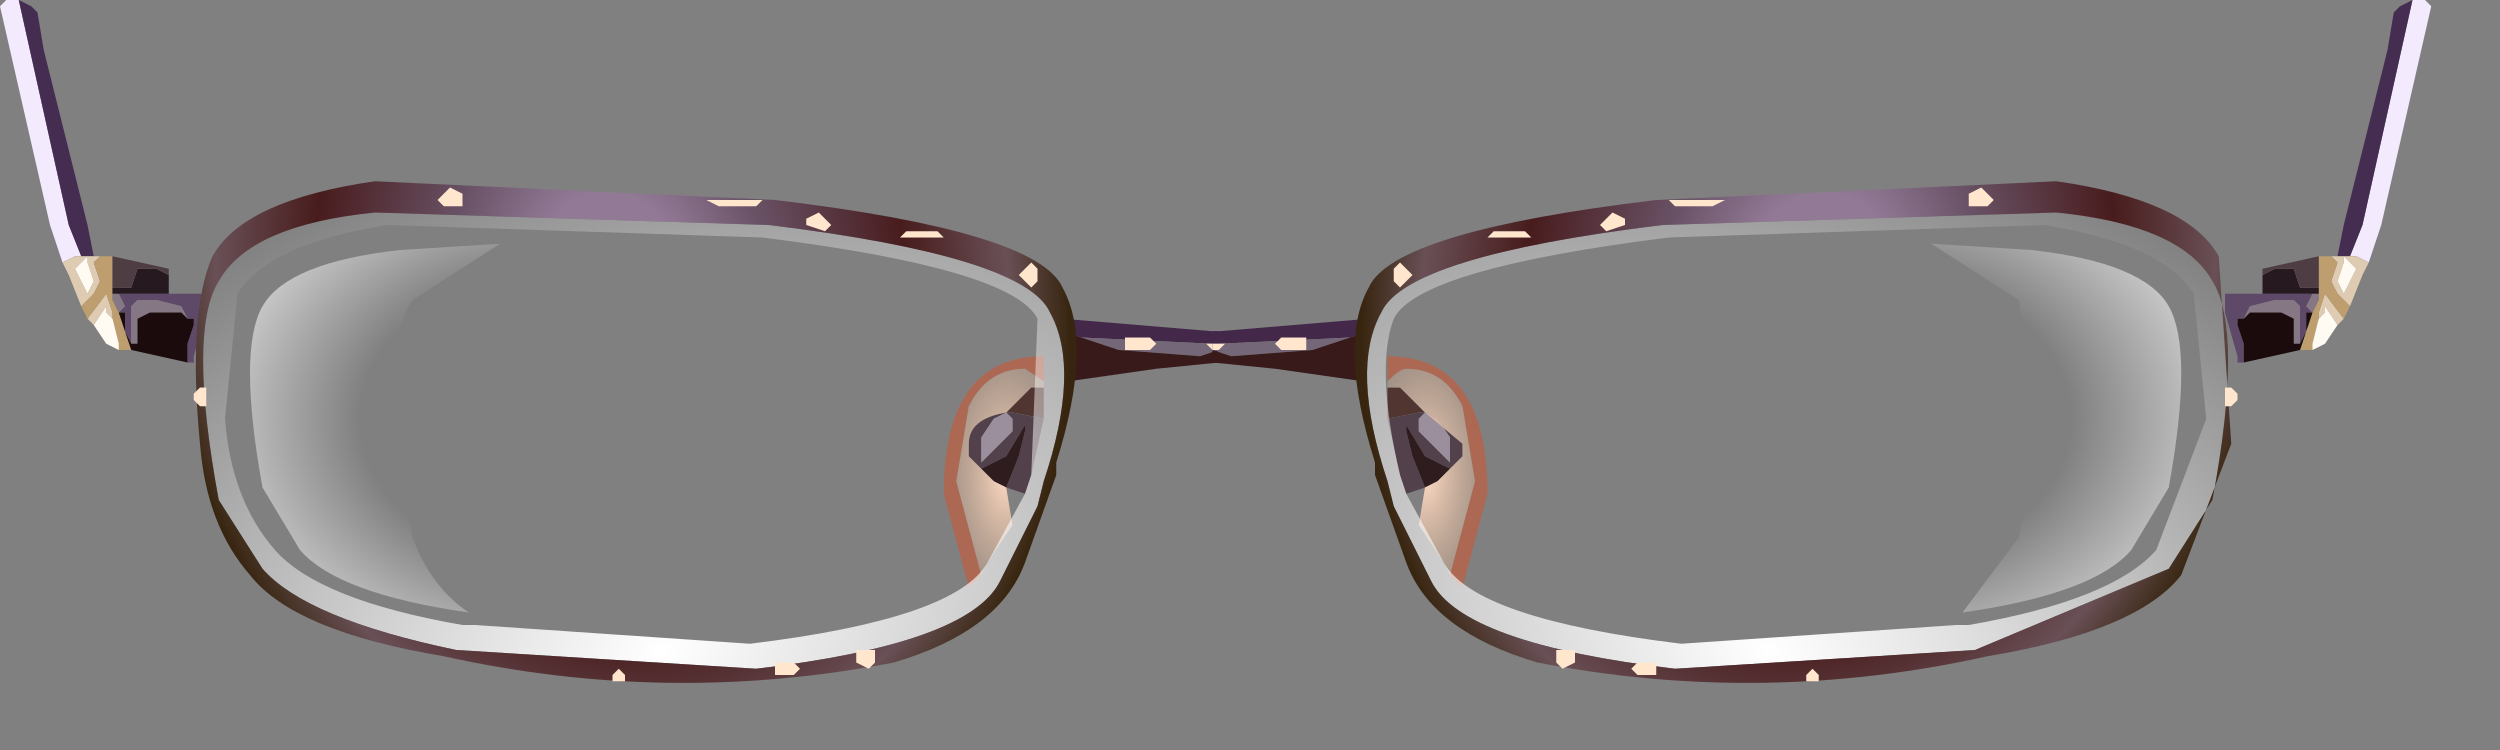 <?xml version="1.0" encoding="utf-8"?>
<svg version="1.1" id="Layer_1"
xmlns="http://www.w3.org/2000/svg"
xmlns:xlink="http://www.w3.org/1999/xlink"
xmlns:author="http://www.sothink.com"
width="20px" height="6px"
xml:space="preserve">
<rect width="100%" height="100%" fill="#808080" stroke="none"/>
<g id="660" transform="matrix(1, 0, 0, 1, -60.45, -28.1)">
<path style="fill:#AC6853;fill-opacity:1" d="M68.65,31.05Q68.35 31.05 68.2 31.35L68.1 31.95L68.3 32.7L68.2 32.8L68 32.05Q68 30.95 68.8 30.95L68.8 31.15L68.65 31.05" />
<path style="fill:#513531;fill-opacity:1" d="M68.55,31.4L68.5 31.4L68.6 31.3L68.7 31.2L68.8 31.2L68.8 31.45L68.55 31.4" />
<path style="fill:#52414B;fill-opacity:1" d="M68.6,31.75L68.65 31.55L68.65 31.5L68.5 31.75L68.3 31.85L68.2 31.75L68.2 31.65Q68.2 31.45 68.5 31.4L68.55 31.4L68.8 31.45L68.7 31.9L68.65 32.05L68.5 32L68.6 31.75M68.3,31.65L68.3 31.75L68.3 31.8L68.55 31.55L68.55 31.45L68.5 31.4L68.4 31.45L68.3 31.6L68.3 31.65" />
<path style="fill:#9B8F9D;fill-opacity:1" d="M68.3,31.6L68.4 31.45L68.5 31.4L68.55 31.45L68.55 31.55L68.3 31.8L68.3 31.75L68.3 31.65L68.3 31.6" />
<path style="fill:#2F1C1E;fill-opacity:1" d="M68.3,31.85L68.5 31.75L68.65 31.5L68.65 31.55L68.6 31.75L68.5 32L68.4 31.95L68.3 31.85" />
<radialGradient
id="RadialGradID_5418" gradientUnits="userSpaceOnUse" gradientTransform="matrix(0.001, 0, 0, 0.002, 68.5, 31.9)" spreadMethod ="pad" cx="0" cy="0" r="819.2" fx="0" fy="0" >
<stop  offset="0"  style="stop-color:#FFDCC4;stop-opacity:1" />
<stop  offset="1"  style="stop-color:#B0876B;stop-opacity:0" />
</radialGradient>
<path style="fill:url(#RadialGradID_5418) " d="M68.4,31.95L68.5 32L68.55 32.3L68.35 32.6L68.3 32.7L68.1 31.95L68.2 31.35Q68.35 31.05 68.65 31.05L68.8 31.15L68.8 31.2L68.7 31.2L68.6 31.3L68.5 31.4Q68.2 31.45 68.2 31.65L68.2 31.75L68.3 31.85L68.4 31.95" />
<path style="fill:#432849;fill-opacity:1" d="M70.15,30.85L69.1 30.8L68.95 30.75L68.95 30.65L70.15 30.75L70.2 30.75L70.2 30.85L70.15 30.85" />
<path style="fill:#746778;fill-opacity:1" d="M69.1,30.8L70.15 30.85L70.2 30.85L70.2 30.9L70.05 30.95L69.4 30.9L69.1 30.8" />
<path style="fill:#381A1A;fill-opacity:1" d="M69.4,30.9L70.05 30.95L70.2 30.9L70.2 31L69.7 31.05L69 31.15L68.95 30.8L68.95 30.75L69.1 30.8L69.4 30.9" />
<path style="fill:#F3EAFD;fill-opacity:1" d="M61,29.9L61.1 30.15L61.05 30.15L60.95 30.2L60.85 29.9L60.45 28.15L60.5 28.1L60.55 28.1L60.6 28.1L61 29.9" />
<path style="fill:#5E4968;fill-opacity:1" d="M61.45,30.75L61.45 30.6L61.4 30.6L61.45 30.55L61.4 30.45L61.8 30.45L62.1 30.45L62.1 30.6L62 30.95L62 31L61.95 31L61.95 30.85L62 30.7L62 30.65L61.95 30.65L61.9 30.55L61.7 30.5L61.55 30.5L61.5 30.55L61.5 30.85L61.45 30.75" />
<path style="fill:#452D52;fill-opacity:1" d="M61.1,30.15L61 29.9L60.6 28.1L60.7 28.15L60.75 28.2L60.8 28.5L61.15 29.9L61.2 30.15L61.1 30.15" />
<path style="fill:#DECBB1;fill-opacity:1" d="M61.1,30.55L61 30.3L60.95 30.2L61.05 30.15L61.1 30.15L61.2 30.15L61.3 30.15L61.25 30.15L61.2 30.2L61.25 30.35L61.2 30.45L61.1 30.55M61.4,30.85L61.35 30.65L61.3 30.6L61.3 30.55L61.2 30.7L61.15 30.65L61.3 30.45L61.35 30.6L61.35 30.7L61.4 30.9L61.4 30.85M61.05,30.25L61.15 30.45L61.2 30.35L61.15 30.2L61.15 30.15L61.05 30.25" />
<path style="fill:#BE9E6F;fill-opacity:1" d="M61.5,30.9L61.4 30.9L61.35 30.7L61.35 30.6L61.3 30.45L61.15 30.65L61.1 30.55L61.2 30.45L61.25 30.35L61.2 30.2L61.25 30.15L61.3 30.15L61.35 30.15L61.35 30.4L61.35 30.45L61.35 30.5L61.4 30.6L61.5 30.9" />
<path style="fill:#FFFBF3;fill-opacity:1" d="M61.4,30.9L61.3 30.85L61.2 30.7L61.3 30.55L61.3 30.6L61.35 30.65L61.4 30.85L61.4 30.9M61.15,30.15L61.15 30.2L61.2 30.35L61.15 30.45L61.05 30.25L61.15 30.15" />
<path style="fill:#857784;fill-opacity:1" d="M61.4,30.45L61.45 30.55L61.4 30.6L61.35 30.5L61.35 30.45L61.4 30.45M61.9,30.6L61.65 30.6L61.55 30.65L61.55 30.85L61.5 30.85L61.5 30.55L61.55 30.5L61.7 30.5L61.9 30.55L61.95 30.65L61.9 30.6" />
<path style="fill:#1B0B0C;fill-opacity:1" d="M61.5,30.85L61.55 30.85L61.55 30.65L61.65 30.6L61.9 30.6L61.95 30.65L62 30.65L62 30.7L61.95 30.85L61.95 31L61.5 30.9L61.4 30.6L61.45 30.6L61.45 30.75L61.5 30.85" />
<path style="fill:#261920;fill-opacity:1" d="M61.4,30.45L61.35 30.45L61.35 30.4L61.5 30.4L61.55 30.25L61.7 30.25L61.8 30.3L61.8 30.45L61.4 30.45" />
<path style="fill:#4E3D43;fill-opacity:1" d="M61.7,30.25L61.55 30.25L61.5 30.4L61.35 30.4L61.35 30.15L61.8 30.25L61.8 30.3L61.7 30.25" />
<radialGradient
id="RadialGradID_5419" gradientUnits="userSpaceOnUse" gradientTransform="matrix(0.008, -0.003, 0.002, 0.005, 65.75, 33.3)" spreadMethod ="pad" cx="0" cy="0" r="819.2" fx="0" fy="0" >
<stop  offset="0"  style="stop-color:#FFFFFF;stop-opacity:1" />
<stop  offset="1"  style="stop-color:#FFFFFF;stop-opacity:0" />
</radialGradient>
<path style="fill:url(#RadialGradID_5419) " d="M64.25,33.1L66.45 33.25Q68.1 33.05 68.35 32.6L68.65 32.05L68.7 31.9L68.75 30.65Q68.55 30.25 66.55 30L63.55 29.9Q62.6 30.05 62.35 30.45L62.25 31.45Q62.3 32.1 62.65 32.5Q63 32.9 64.15 33.1L64.25 33.1M68.45,32.75Q68.2 33.25 66.5 33.45L64.1 33.3Q62.9 33.05 62.55 32.65L62.2 32.1Q61.95 30.75 62.2 30.35Q62.45 29.9 63.45 29.8L66.6 29.9Q68.65 30.15 68.85 30.6Q69.1 31.05 68.8 31.95L68.75 32.15L68.45 32.75" />
<radialGradient
id="RadialGradID_5420" gradientUnits="userSpaceOnUse" gradientTransform="matrix(0.004, -0.002, 0.002, 0.005, 65.35, 30.35)" spreadMethod ="pad" cx="0" cy="0" r="819.2" fx="0" fy="0" >
<stop  offset="0.161"  style="stop-color:#927996;stop-opacity:1" />
<stop  offset="0.345"  style="stop-color:#695266;stop-opacity:1" />
<stop  offset="0.647"  style="stop-color:#481C1D;stop-opacity:1" />
<stop  offset="0.867"  style="stop-color:#695056;stop-opacity:1" />
<stop  offset="1"  style="stop-color:#37250F;stop-opacity:1" />
</radialGradient>
<path style="fill:url(#RadialGradID_5420) " d="M68.75,32.15L68.8 31.95Q69.1 31.05 68.85 30.6Q68.65 30.15 66.6 29.9L63.45 29.8Q62.45 29.9 62.2 30.35Q61.95 30.75 62.2 32.1L62.55 32.65Q62.9 33.05 64.1 33.3L66.5 33.45Q68.2 33.25 68.45 32.75L68.75 32.15M68.9,31.9L68.65 32.6Q68.45 33.15 67.6 33.4Q65.8 33.75 64 33.35Q62.8 33.15 62.45 32.7Q62.1 32.3 62.05 31.65Q61.95 30.6 62.15 30.15Q62.4 29.7 63.45 29.55L66.65 29.7Q68.75 29.95 68.95 30.4Q69.2 30.85 68.9 31.8L68.9 31.9" />
<path style="fill:#FFE6CC;fill-opacity:1" d="M66.9,29.9L66.9 29.85L67 29.8L67.05 29.85L67.1 29.9L67.05 29.95L66.9 29.9M66.35,29.75L66.2 29.75L66.1 29.7L66.2 29.7L66.35 29.7L66.5 29.7L66.55 29.7L66.5 29.75L66.35 29.75M67.95,30L67.85 30L67.7 30L67.65 30L67.7 29.95L67.85 29.95L67.95 29.95L68 30L67.95 30M64.15,29.65L64.15 29.7L64.15 29.75L64 29.75L63.95 29.7L64 29.65L64.05 29.6L64.15 29.65M68.65,30.35L68.6 30.3L68.65 30.25L68.7 30.2L68.75 30.25L68.75 30.3L68.75 30.35L68.7 30.4L68.65 30.35M69.65,30.9L69.55 30.9L69.45 30.9L69.45 30.85L69.45 30.8L69.55 30.8L69.65 30.8L69.7 30.85L69.65 30.9M70.1,30.85L70.15 30.85L70.2 30.85L70.2 30.9L70.15 30.9L70.1 30.85M67.3,33.35L67.3 33.3L67.4 33.3L67.45 33.3L67.45 33.35L67.45 33.4L67.4 33.45L67.3 33.4L67.3 33.35M66.85,33.45L66.8 33.5L66.75 33.5L66.65 33.5L66.65 33.45L66.65 33.4L66.8 33.4L66.85 33.45M65.45,33.55L65.35 33.55L65.35 33.5L65.4 33.45L65.45 33.5L65.45 33.55M62.1,31.2L62.1 31.35L62.05 31.35L62 31.3L62 31.25L62.05 31.2L62.1 31.2" />
<radialGradient
id="RadialGradID_5421" gradientUnits="userSpaceOnUse" gradientTransform="matrix(0.004, 0, 0, 0.003, 64.9, 31.45)" spreadMethod ="pad" cx="0" cy="0" r="819.2" fx="0" fy="0" >
<stop  offset="0.478"  style="stop-color:#FFFFFF;stop-opacity:0" />
<stop  offset="1"  style="stop-color:#FFFFFF;stop-opacity:0.863" />
</radialGradient>
<path style="fill:url(#RadialGradID_5421) " d="M63.6,31.5L63.75 32.4Q63.9 32.8 64.2 33Q63.15 32.85 62.85 32.5L62.55 32Q62.35 30.9 62.55 30.55Q62.75 30.2 63.65 30.1L64.45 30.05L63.75 30.5Q63.6 30.7 63.6 31.5" />
<path style="fill:#AC6853;fill-opacity:1" d="M72.15,32.8L72.35 32.05Q72.35 30.95 71.55 30.95L71.55 31.15Q71.65 31.05 71.7 31.05Q72 31.05 72.15 31.35L72.25 31.95L72.05 32.7L72.15 32.8" />
<path style="fill:#513531;fill-opacity:1" d="M71.55,31.45L71.8 31.4L71.85 31.4L71.75 31.3L71.65 31.2L71.55 31.2L71.55 31.45" />
<path style="fill:#52414B;fill-opacity:1" d="M71.65,31.9L71.7 32.05L71.85 32L71.75 31.75L71.7 31.55L71.7 31.5L71.85 31.75L72.05 31.85L72.15 31.75L72.15 31.65L71.85 31.4L71.8 31.4L71.55 31.45L71.65 31.9M72.05,31.65L72.05 31.75L72.05 31.8L71.8 31.55L71.8 31.45L71.85 31.4L71.95 31.45L72.05 31.6L72.05 31.65" />
<path style="fill:#9B8F9D;fill-opacity:1" d="M72.05,31.6L71.95 31.45L71.85 31.4L71.8 31.45L71.8 31.55L72.05 31.8L72.05 31.75L72.05 31.65L72.05 31.6" />
<path style="fill:#2F1C1E;fill-opacity:1" d="M71.85,32L71.95 31.95L72.05 31.85L71.85 31.75L71.7 31.5L71.7 31.55L71.75 31.75L71.85 32" />
<radialGradient
id="RadialGradID_5422" gradientUnits="userSpaceOnUse" gradientTransform="matrix(-0.001, 0, 0, 0.002, 71.85, 31.9)" spreadMethod ="pad" cx="0" cy="0" r="819.2" fx="0" fy="0" >
<stop  offset="0"  style="stop-color:#FFDCC4;stop-opacity:1" />
<stop  offset="1"  style="stop-color:#B0876B;stop-opacity:0" />
</radialGradient>
<path style="fill:url(#RadialGradID_5422) " d="M72.15,31.65L72.15 31.75L72.05 31.85L71.95 31.95L71.85 32L71.8 32.3L72 32.6L72.05 32.7L72.25 31.95L72.15 31.35Q72 31.05 71.7 31.05Q71.65 31.05 71.55 31.15L71.55 31.2L71.65 31.2L71.75 31.3L71.85 31.4L72.15 31.65" />
<path style="fill:#432849;fill-opacity:1" d="M71.4,30.65L70.2 30.75L70.15 30.75L70.15 30.85L70.2 30.85L71.25 30.8L71.4 30.75L71.4 30.65" />
<path style="fill:#746778;fill-opacity:1" d="M70.2,30.85L70.15 30.85L70.15 30.9L70.3 30.95L70.95 30.9L71.25 30.8L70.2 30.85" />
<path style="fill:#381A1A;fill-opacity:1" d="M70.15,31L70.65 31.05L71.35 31.15L71.4 30.8L71.4 30.75L71.25 30.8L70.95 30.9L70.3 30.95L70.15 30.9L70.15 31" />
<path style="fill:#F3EAFD;fill-opacity:1" d="M79.35,29.9L79.25 30.15L79.3 30.15L79.4 30.2L79.5 29.9L79.9 28.15L79.85 28.1L79.8 28.1L79.75 28.1L79.35 29.9" />
<path style="fill:#5E4968;fill-opacity:1" d="M78.9,30.75L78.9 30.6L78.95 30.6L78.9 30.55L78.95 30.45L78.55 30.45L78.25 30.45L78.25 30.6L78.35 30.95L78.35 31L78.4 31L78.4 30.85L78.35 30.7L78.35 30.65L78.4 30.65L78.45 30.55L78.65 30.5L78.8 30.5L78.85 30.55L78.85 30.85L78.9 30.75" />
<path style="fill:#452D52;fill-opacity:1" d="M79.25,30.15L79.35 29.9L79.75 28.1L79.65 28.15L79.6 28.2L79.55 28.5L79.2 29.9L79.15 30.15L79.25 30.15" />
<path style="fill:#DECBB1;fill-opacity:1" d="M79.25,30.55L79.35 30.3L79.4 30.2L79.3 30.15L79.25 30.15L79.15 30.15L79.05 30.15L79.1 30.15L79.15 30.2L79.1 30.35L79.15 30.45L79.25 30.55M78.95,30.9L78.95 30.85L79 30.65L79.05 30.6L79.05 30.55L79.15 30.7L79.2 30.65L79.05 30.45L79 30.6L79 30.7L78.95 30.9M79.3,30.25L79.2 30.45L79.15 30.35L79.2 30.2L79.2 30.15L79.3 30.25" />
<path style="fill:#BE9E6F;fill-opacity:1" d="M79,30.4L79 30.45L79 30.5L78.95 30.6L78.85 30.9L78.95 30.9L79 30.7L79 30.6L79.05 30.45L79.2 30.65L79.25 30.55L79.15 30.45L79.1 30.35L79.15 30.2L79.1 30.15L79.05 30.15L79 30.15L79 30.4" />
<path style="fill:#FFFBF3;fill-opacity:1" d="M78.95,30.9L79.05 30.85L79.15 30.7L79.05 30.55L79.05 30.6L79 30.65L78.95 30.85L78.95 30.9M79.2,30.15L79.2 30.2L79.15 30.35L79.2 30.45L79.3 30.25L79.2 30.15" />
<path style="fill:#857784;fill-opacity:1" d="M79,30.5L79 30.45L78.95 30.45L78.9 30.55L78.95 30.6L79 30.5M78.45,30.6L78.7 30.6L78.8 30.65L78.8 30.85L78.85 30.85L78.85 30.55L78.8 30.5L78.65 30.5L78.45 30.55L78.4 30.65L78.45 30.6" />
<path style="fill:#1B0B0C;fill-opacity:1" d="M78.85,30.85L78.8 30.85L78.8 30.65L78.7 30.6L78.45 30.6L78.4 30.65L78.35 30.65L78.35 30.7L78.4 30.85L78.4 31L78.85 30.9L78.95 30.6L78.9 30.6L78.9 30.75L78.85 30.85" />
<path style="fill:#261920;fill-opacity:1" d="M78.55,30.3L78.55 30.45L78.95 30.45L79 30.45L79 30.4L78.85 30.4L78.8 30.25L78.65 30.25L78.55 30.3" />
<path style="fill:#4E3D43;fill-opacity:1" d="M78.65,30.25L78.8 30.25L78.85 30.4L79 30.4L79 30.15L78.55 30.25L78.55 30.3L78.65 30.25" />
<radialGradient
id="RadialGradID_5423" gradientUnits="userSpaceOnUse" gradientTransform="matrix(-0.008, -0.003, -0.002, 0.005, 74.6, 33.3)" spreadMethod ="pad" cx="0" cy="0" r="819.2" fx="0" fy="0" >
<stop  offset="0"  style="stop-color:#FFFFFF;stop-opacity:1" />
<stop  offset="1"  style="stop-color:#FFFFFF;stop-opacity:0" />
</radialGradient>
<path style="fill:url(#RadialGradID_5423) " d="M76.1,33.1L73.9 33.25Q72.25 33.05 72 32.6L71.7 32.05L71.65 31.9Q71.45 31.05 71.6 30.65Q71.8 30.25 73.8 30L76.8 29.9Q77.75 30.05 78 30.45L78.1 31.45L77.7 32.5Q77.35 32.9 76.2 33.1L76.1 33.1M71.9,32.75Q72.15 33.25 73.85 33.45L76.25 33.3L77.8 32.65L78.15 32.1Q78.4 30.75 78.15 30.35Q77.9 29.9 76.9 29.8L73.75 29.9Q71.7 30.15 71.5 30.6Q71.25 31.05 71.55 31.95L71.6 32.15L71.9 32.75" />
<radialGradient
id="RadialGradID_5424" gradientUnits="userSpaceOnUse" gradientTransform="matrix(-0.004, -0.002, -0.002, 0.005, 75, 30.35)" spreadMethod ="pad" cx="0" cy="0" r="819.2" fx="0" fy="0" >
<stop  offset="0.161"  style="stop-color:#927996;stop-opacity:1" />
<stop  offset="0.345"  style="stop-color:#695266;stop-opacity:1" />
<stop  offset="0.647"  style="stop-color:#481C1D;stop-opacity:1" />
<stop  offset="0.867"  style="stop-color:#695056;stop-opacity:1" />
<stop  offset="1"  style="stop-color:#37250F;stop-opacity:1" />
</radialGradient>
<path style="fill:url(#RadialGradID_5424) " d="M71.6,32.15L71.55 31.95Q71.25 31.05 71.5 30.6Q71.7 30.15 73.75 29.9L76.9 29.8Q77.9 29.9 78.15 30.35Q78.4 30.75 78.15 32.1L77.8 32.65L76.25 33.3L73.85 33.45Q72.15 33.25 71.9 32.75L71.6 32.15M71.7,32.6Q71.9 33.15 72.75 33.4Q74.55 33.75 76.35 33.35Q77.55 33.15 77.9 32.7L78.3 31.65L78.2 30.15Q77.95 29.7 76.9 29.55L73.7 29.7Q71.6 29.95 71.4 30.4Q71.15 30.85 71.45 31.8L71.45 31.9L71.7 32.6" />
<path style="fill:#FFE6CC;fill-opacity:1" d="M73.45,29.9L73.45 29.85L73.35 29.8L73.3 29.85L73.25 29.9L73.3 29.95L73.45 29.9M74,29.75L74.15 29.75L74.25 29.7L74.15 29.7L74 29.7L73.85 29.7L73.8 29.7L73.85 29.75L74 29.75M72.4,30L72.5 30L72.65 30L72.7 30L72.65 29.95L72.5 29.95L72.4 29.95L72.35 30L72.4 30M76.2,29.65L76.2 29.7L76.2 29.75L76.35 29.75L76.4 29.7L76.35 29.65L76.3 29.6L76.2 29.65M71.75,30.3L71.7 30.25L71.65 30.2L71.6 30.25L71.6 30.3L71.6 30.35L71.65 30.4L71.7 30.35L71.75 30.3M70.7,30.9L70.8 30.9L70.9 30.9L70.9 30.85L70.9 30.8L70.8 30.8L70.7 30.8L70.65 30.85L70.7 30.9M70.25,30.85L70.2 30.85L70.15 30.85L70.15 30.9L70.2 30.9L70.25 30.85M73.05,33.35L73.05 33.3L72.95 33.3L72.9 33.3L72.9 33.35L72.9 33.4L72.95 33.45L73.05 33.4L73.05 33.35M73.5,33.45L73.55 33.5L73.6 33.5L73.7 33.5L73.7 33.45L73.7 33.4L73.55 33.4L73.5 33.45M74.9,33.55L75 33.55L75 33.5L74.95 33.45L74.9 33.5L74.9 33.55M78.25,31.2L78.25 31.35L78.3 31.35L78.35 31.3L78.35 31.25L78.3 31.2L78.25 31.2" />
<radialGradient
id="RadialGradID_5425" gradientUnits="userSpaceOnUse" gradientTransform="matrix(-0.004, 0, 0, 0.003, 75.45, 31.45)" spreadMethod ="pad" cx="0" cy="0" r="819.2" fx="0" fy="0" >
<stop  offset="0.478"  style="stop-color:#FFFFFF;stop-opacity:0" />
<stop  offset="1"  style="stop-color:#FFFFFF;stop-opacity:0.863" />
</radialGradient>
<path style="fill:url(#RadialGradID_5425) " d="M76.75,31.5L76.6 32.4L76.15 33Q77.2 32.85 77.5 32.5L77.8 32Q78 30.9 77.8 30.55Q77.6 30.2 76.7 30.1L75.9 30.05L76.6 30.5L76.75 31.5" />
</g>
</svg>
